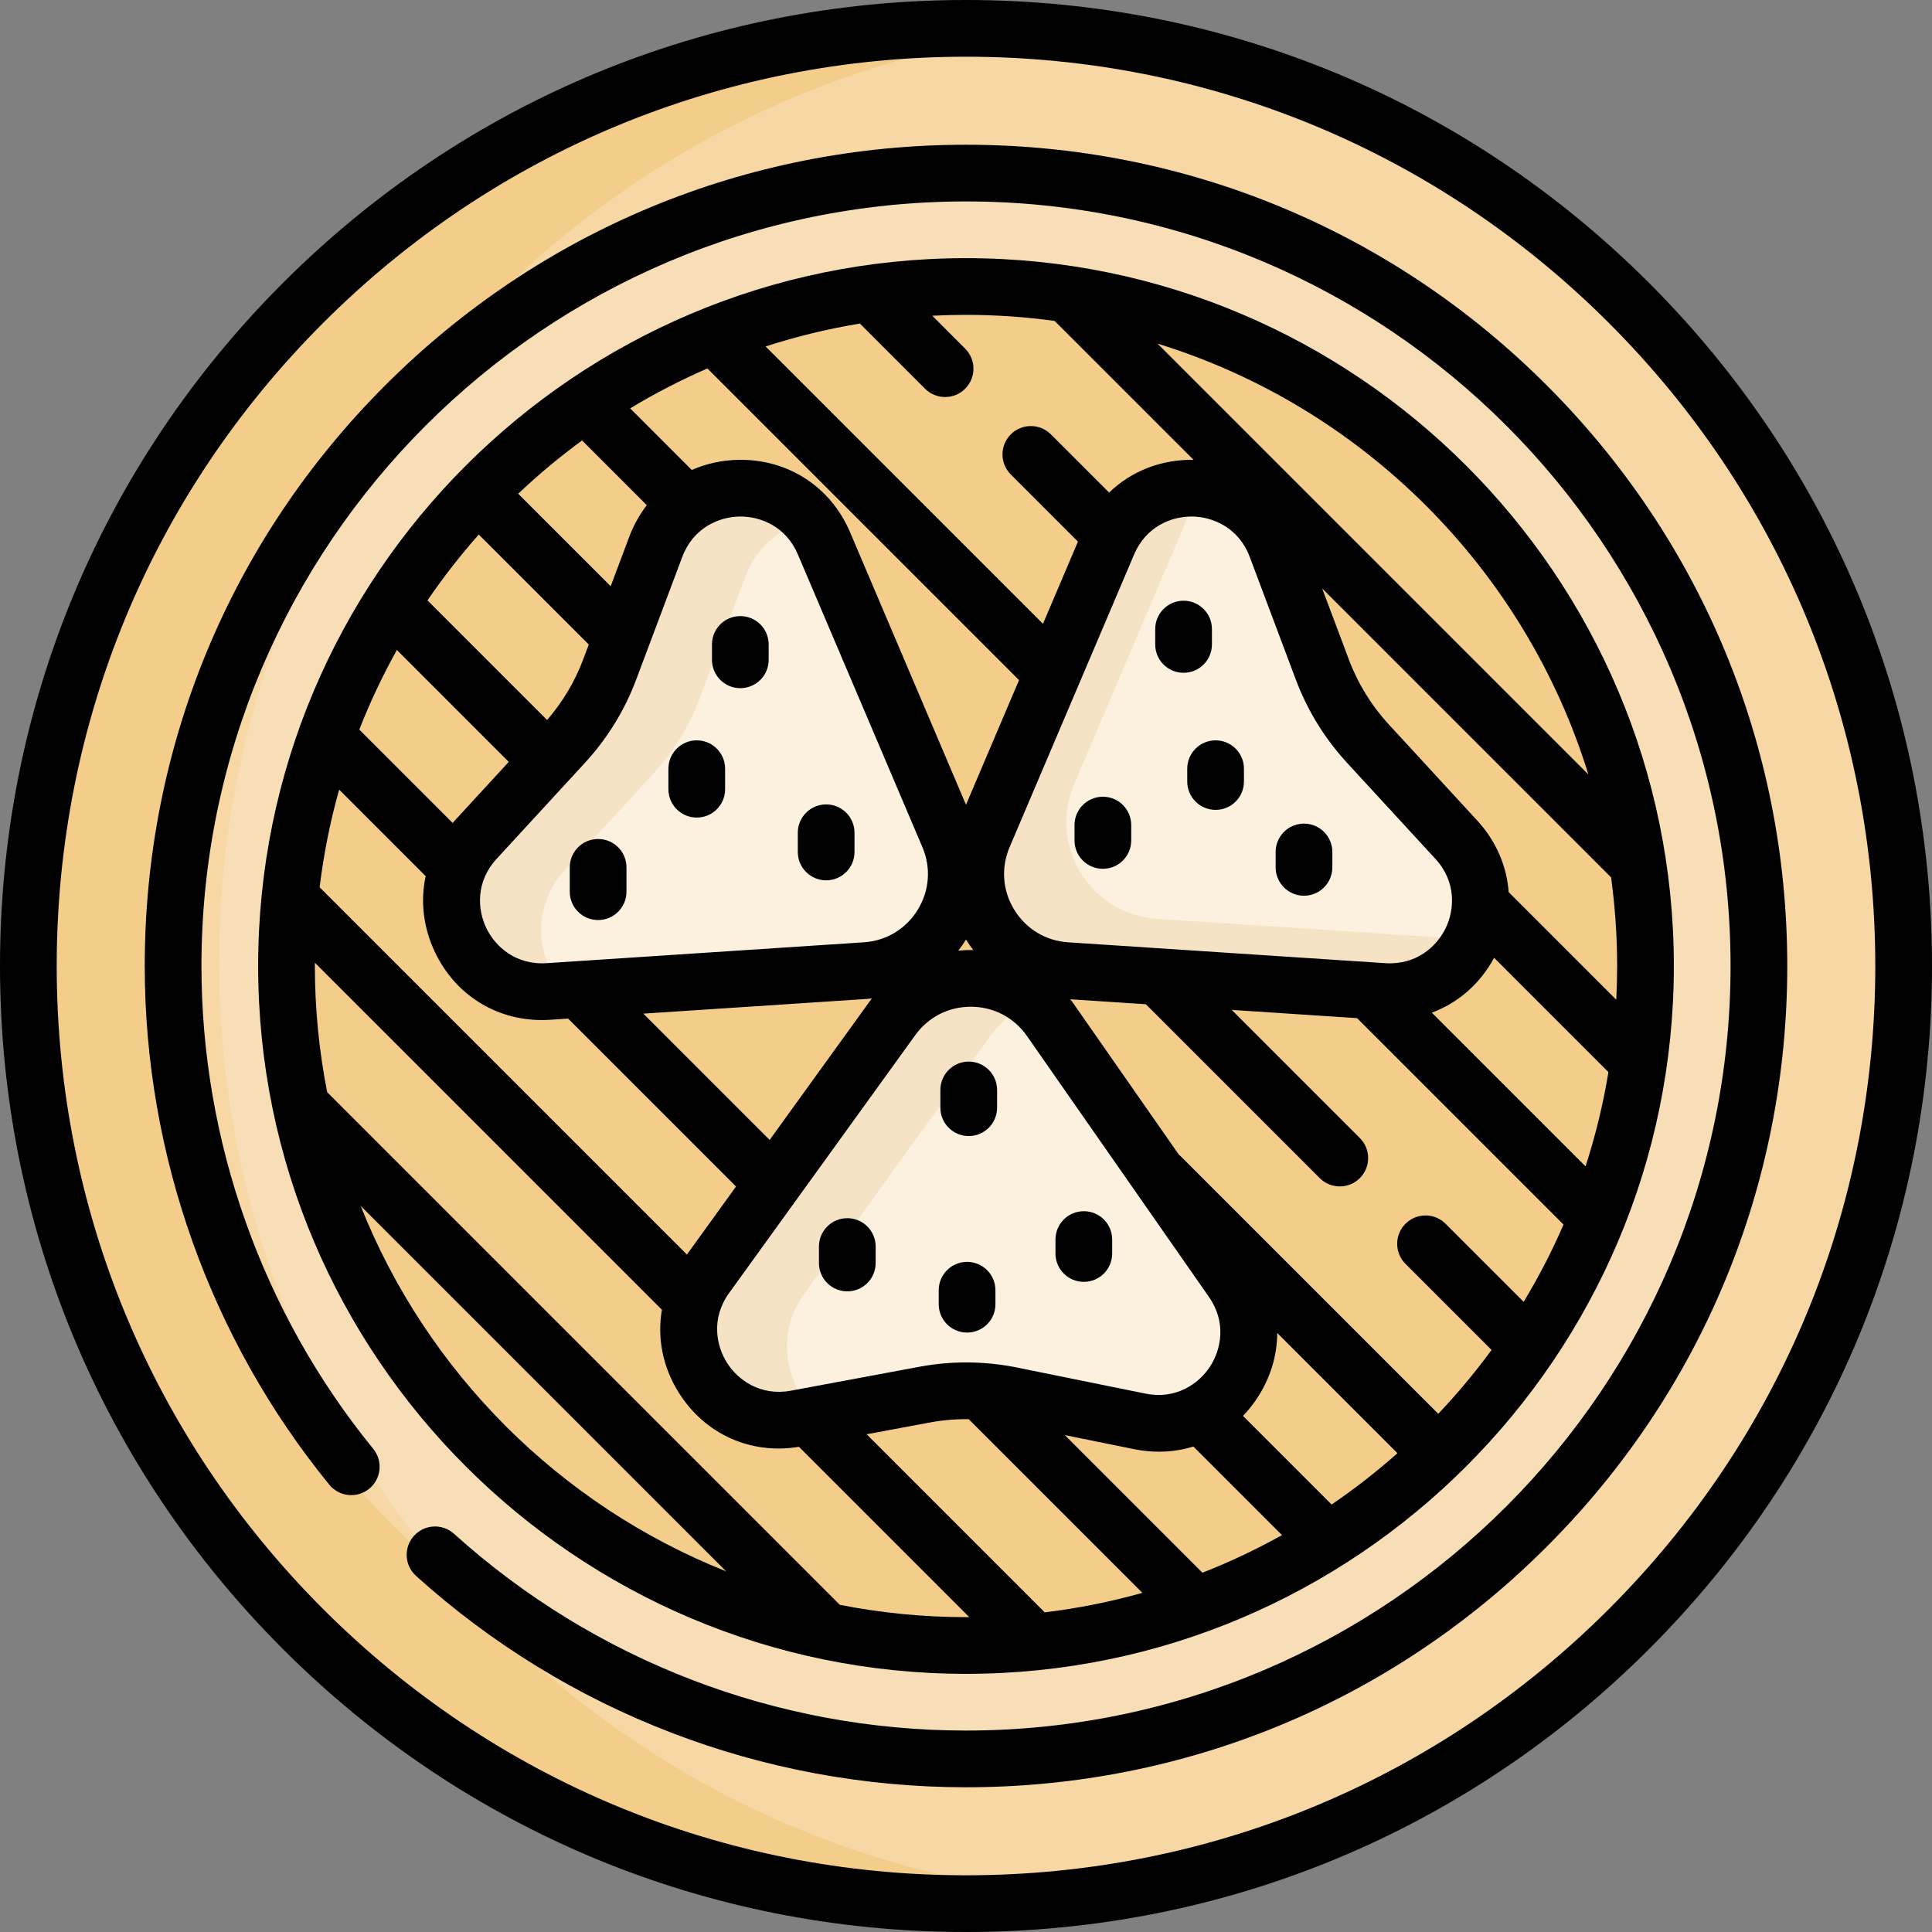 <svg id="Capa_1" enable-background="new 0 0 511.022 511.022" height="512" viewBox="0 0 511.022 511.022" width="512" xmlns="http://www.w3.org/2000/svg"><rect x="0" y="0" width="511.022" height="511.022" fill="#808080" stroke="none"/><g><g><circle cx="252.618" cy="255.511" fill="#f7d8a4" r="248.011"/><path d="m57.965 254.511c0-126.324 94.458-230.606 216.588-246.054-7.224-.633-14.546-.957-21.935-.957-136.972 0-248.011 111.038-248.011 248.011s111.038 248.011 248.011 248.011c10.649 0 21.129-.666 31.425-1.968-126.702-11.099-226.078-117.459-226.078-247.043z" fill="#f5cd8b"/><g><g><circle cx="252.618" cy="255.511" fill="#f8deb6" r="209.728"/><g><g id="XMLID_221_"><g><circle cx="252.618" cy="255.511" fill="#f5cd8b" r="179.73"/></g></g></g><path d="m385.195 222.098-23.37-25.401c-5.249-5.705-9.348-12.369-12.074-19.626l-12.17-32.403c-7.607-20.253-36.032-20.864-44.501-.956l-32.933 77.416c-6.909 16.241 4.286 34.441 21.897 35.6l83.935 5.522c21.59 1.419 33.865-24.23 19.216-40.152z" fill="#fcf1de"/><path d="m306.005 243.039c-17.612-1.159-28.806-19.359-21.897-35.6l32.933-77.416c.116-.273.268-.527.391-.792-9.666-.897-19.844 3.885-24.351 14.481l-32.933 77.416c-6.909 16.241 4.286 34.441 21.897 35.6l83.935 5.522c10.865.715 19.377-5.434 23.279-13.741z" fill="#f6e2c4"/><path d="m125.827 222.098 23.37-25.401c5.249-5.705 9.348-12.369 12.074-19.626l12.17-32.403c7.607-20.253 36.032-20.864 44.501-.956l32.933 77.416c6.909 16.241-4.286 34.441-21.897 35.6l-83.935 5.522c-21.59 1.419-33.865-24.23-19.216-40.152z" fill="#fcf1de"/><path d="m149.534 229.933 23.37-25.401c5.249-5.705 9.349-12.369 12.074-19.626l12.17-32.403c3.119-8.305 9.751-13.308 17.06-14.947-11.113-13.335-34.052-10.766-40.766 7.111l-12.17 32.403c-2.726 7.257-6.825 13.921-12.074 19.626l-23.37 25.401c-14.649 15.923-2.374 41.572 19.215 40.151l4.093-.269c-7.412-8.58-8.68-22.178.398-32.046z" fill="#f6e2c4"/><path d="m210.597 375.215 33.932-6.322c7.621-1.42 15.445-1.357 23.042.185l33.921 6.886c21.202 4.304 36.808-19.462 24.431-37.207l-48.128-69.004c-10.097-14.476-31.464-14.65-41.794-.339l-49.234 68.203c-12.662 17.543 2.559 41.561 23.83 37.598z" fill="#fcf1de"/><g><path d="m212.742 342.198 49.234-68.203c3.084-4.273 7.168-7.243 11.626-8.938-10.991-9.599-28.543-8.189-37.6 4.358l-49.234 68.203c-12.664 17.543 2.558 41.561 23.828 37.598l5.641-1.051c-8.454-7.629-11.376-21.05-3.495-31.967z" fill="#f6e2c4"/></g></g></g><path d="m118.157 416.472c-37.513-43.451-60.191-100.05-60.191-161.961 0-58.54 20.262-112.317 54.183-154.738-42.544 38.383-69.258 93.927-69.258 155.738 0 64.667 29.255 122.489 75.266 160.961z" fill="#f7d8a4"/></g><g><path d="m313.059 177.959c4.143 0 7.5-3.357 7.5-7.5v-4.066c0-4.143-3.357-7.5-7.5-7.5s-7.5 3.357-7.5 7.5v4.066c0 4.143 3.358 7.5 7.5 7.5z"/><path d="m314.03 203.327v3.389c0 4.143 3.357 7.5 7.5 7.5s7.5-3.357 7.5-7.5v-3.389c0-4.143-3.357-7.5-7.5-7.5s-7.5 3.358-7.5 7.5z"/><path d="m291.711 229.803c4.143 0 7.5-3.357 7.5-7.5v-4.066c0-4.143-3.357-7.5-7.5-7.5s-7.5 3.357-7.5 7.5v4.066c0 4.143 3.358 7.5 7.5 7.5z"/><path d="m344.911 236.919c4.143 0 7.5-3.357 7.5-7.5v-4.066c0-4.143-3.357-7.5-7.5-7.5s-7.5 3.357-7.5 7.5v4.066c0 4.143 3.357 7.5 7.5 7.5z"/><path d="m195.817 182.026c4.142 0 7.5-3.357 7.5-7.5v-4.066c0-4.143-3.358-7.5-7.5-7.5s-7.5 3.357-7.5 7.5v4.066c0 4.142 3.358 7.5 7.5 7.5z"/><path d="m218.52 232.853c4.142 0 7.5-3.357 7.5-7.5v-5.083c0-4.143-3.358-7.5-7.5-7.5s-7.5 3.357-7.5 7.5v5.083c0 4.142 3.358 7.5 7.5 7.5z"/><path d="m184.296 216.249c4.142 0 7.5-3.357 7.5-7.5v-5.422c0-4.143-3.358-7.5-7.5-7.5s-7.5 3.357-7.5 7.5v5.422c0 4.143 3.358 7.5 7.5 7.5z"/><path d="m158.205 243.357c4.142 0 7.5-3.357 7.5-7.5v-6.438c0-4.143-3.358-7.5-7.5-7.5s-7.5 3.357-7.5 7.5v6.438c0 4.142 3.357 7.5 7.5 7.5z"/><path d="m256.234 280.797c-4.142 0-7.5 3.357-7.5 7.5v4.694c0 4.143 3.358 7.5 7.5 7.5 4.143 0 7.5-3.357 7.5-7.5v-4.694c0-4.142-3.358-7.5-7.5-7.5z"/><path d="m224.115 322.212c-4.142 0-7.5 3.357-7.5 7.5v4.359c0 4.143 3.358 7.5 7.5 7.5s7.5-3.357 7.5-7.5v-4.359c0-4.142-3.358-7.5-7.5-7.5z"/><path d="m255.795 333.77c-4.142 0-7.5 3.357-7.5 7.5v3.7c0 4.143 3.358 7.5 7.5 7.5 4.143 0 7.5-3.357 7.5-7.5v-3.7c0-4.143-3.357-7.5-7.5-7.5z"/><path d="m286.675 339.057c4.143 0 7.5-3.357 7.5-7.5v-3.689c0-4.143-3.357-7.5-7.5-7.5s-7.5 3.357-7.5 7.5v3.689c0 4.142 3.358 7.5 7.5 7.5z"/><path d="m409.114 101.908c-41.028-41.029-95.579-63.625-153.603-63.625s-112.574 22.596-153.603 63.625c-41.029 41.028-63.625 95.579-63.625 153.603 0 49.878 17.336 98.603 48.815 137.197 2.619 3.209 7.343 3.691 10.552 1.071 3.21-2.617 3.69-7.342 1.072-10.552-29.302-35.926-45.439-81.283-45.439-127.717 0-111.509 90.719-202.228 202.228-202.228s202.228 90.719 202.228 202.228-90.719 202.229-202.228 202.229c-50.132 0-98.226-18.483-135.421-52.046-3.077-2.774-7.819-2.531-10.593.544-2.775 3.075-2.531 7.817.544 10.593 39.957 36.054 91.619 55.909 145.47 55.909 58.023 0 112.574-22.596 153.603-63.625 41.029-41.028 63.625-95.579 63.625-153.603s-22.596-112.574-63.625-153.603z"/><path d="m436.185 74.837c-48.26-48.259-112.425-74.837-180.674-74.837-68.25 0-132.414 26.578-180.674 74.837-48.259 48.26-74.837 112.425-74.837 180.674s26.578 132.414 74.837 180.674c48.26 48.259 112.424 74.837 180.674 74.837 68.249 0 132.414-26.578 180.674-74.837 48.259-48.26 74.837-112.425 74.837-180.674s-26.578-132.414-74.837-180.674zm-10.607 350.74c-45.426 45.427-105.823 70.444-170.066 70.444s-124.641-25.018-170.067-70.444c-45.427-45.425-70.445-105.823-70.445-170.066s25.018-124.641 70.444-170.066c45.427-45.427 105.825-70.445 170.067-70.445 64.243 0 124.641 25.018 170.066 70.444 45.427 45.426 70.444 105.823 70.444 170.066s-25.017 124.642-70.443 170.067z"/><path d="m255.511 442.739c103.237 0 187.228-83.99 187.228-187.228s-83.99-187.228-187.228-187.228-187.228 83.99-187.228 187.228 83.99 187.228 187.228 187.228zm-160.116-123.783 96.672 96.671c-44.018-17.503-79.169-52.654-96.672-96.671zm126.739 105.525-135.592-135.592c-2.13-10.802-3.258-21.96-3.258-33.378 0-.287.01-.572.011-.858l91.779 91.779c-1.289 7.448.208 15.215 4.548 22.064 6.917 10.915 19.02 16.301 31.704 14.189l45.043 45.043c-.287.001-.571.011-.858.011-11.417 0-22.575-1.128-33.377-3.258zm-95.493-283.092 29.093 29.093-1.484 3.95c-2.214 5.896-5.429 11.271-9.543 16.012l-31.638-31.639c4.153-6.097 8.691-11.911 13.572-17.416zm173.341 5.258c3.149-7.403 9.83-10.023 15.165-10.023.116 0 .231.001.347.003 5.389.116 12.177 2.981 15.066 10.677l12.17 32.404c3.08 8.2 7.647 15.625 13.575 22.067l23.37 25.401c5.566 6.05 5.063 13.401 2.736 18.264-2.327 4.861-7.724 9.84-15.939 9.326l-83.936-5.522c-5.938-.391-11.13-3.521-14.247-8.59-3.118-5.067-3.57-11.115-1.241-16.591zm95.218 106.691 30.239 30.24c-1.405 8.537-3.44 16.864-6.055 24.932l-40.661-40.66c6.944-2.576 12.762-7.612 16.477-14.512zm32.539 2.173c0 2.993-.078 5.967-.229 8.923l-28.462-28.463c-.493-6.87-3.316-13.499-8.333-18.951l-23.37-25.401c-4.616-5.018-8.174-10.8-10.572-17.186l-7.052-18.777 76.417 76.417c1.047 7.667 1.601 15.489 1.601 23.438zm-75.522 142.442-23.444-23.443c1.384-1.439 2.656-3.028 3.796-4.763 3.498-5.326 5.239-11.248 5.264-17.165l31.8 31.8c-5.505 4.88-11.319 9.418-17.416 13.571zm-34.173 18.032-36.397-36.397 18.353 3.726c2.204.448 4.395.666 6.551.666 3.139 0 6.198-.472 9.109-1.368l23.437 23.436c-6.754 3.765-13.782 7.094-21.053 9.937zm-41.711 10.491-47.105-47.104 16.674-3.107c3.427-.638 6.875-.931 10.32-.888l45.937 45.938c-8.369 2.358-16.996 4.092-25.826 5.161zm43.44-83.429c4.702 6.743 3.217 13.96.258 18.466s-8.991 8.741-17.046 7.101l-33.921-6.885c-4.47-.908-8.976-1.362-13.484-1.362-4.148 0-8.299.385-12.424 1.153l-33.932 6.322c-8.082 1.505-14.046-2.822-16.931-7.376-2.886-4.553-4.254-11.793.558-18.459l49.233-68.203c3.453-4.782 8.798-7.516 14.688-7.516h.154c5.95.049 11.314 2.875 14.719 7.756zm-165.056-141.272c5.929-6.444 10.497-13.869 13.576-22.068l12.17-32.403c2.89-7.695 9.678-10.561 15.067-10.677.115-.002.23-.003.347-.003 5.335 0 12.016 2.621 15.165 10.023l32.933 77.416c2.329 5.476 1.877 11.522-1.24 16.591-3.118 5.068-8.311 8.199-14.248 8.59l-83.935 5.522c-8.209.521-13.613-4.464-15.94-9.326s-2.83-12.214 2.736-18.264zm100.793 46.738c0-.001.001-.001.001-.002 0 .001.001.001.001.002.599.973 1.248 1.898 1.928 2.791-.131-.002-.261-.014-.393-.015-.095-.001-.188-.001-.283-.001-1.112 0-2.21.066-3.297.171.723-.939 1.41-1.917 2.043-2.946zm-26.04 15.697c.39-.026.774-.072 1.16-.11-.238.307-.48.608-.709.925l-26.343 36.494-33.407-33.406zm26.041-51.344-30.667-72.09c-5.144-12.092-16.506-19.409-29.637-19.146-4.364.094-8.486 1.035-12.228 2.68l-16.299-16.299c6.542-3.955 13.369-7.48 20.439-10.551l82.423 82.423zm-84.433-79.243c-1.914 2.485-3.491 5.302-4.657 8.407l-4.894 13.031-24.463-24.463c5.32-5.047 10.966-9.753 16.894-14.096zm-36.51 67.897-14.26 15.5c-.198.216-.375.443-.567.662l-24.704-24.703c2.843-7.271 6.172-14.3 9.937-21.054zm-21.978 30.224c-1.425 6.6-.646 13.616 2.49 20.17 5.352 11.183 16.039 17.893 28.242 17.892.732 0 1.471-.024 2.213-.073l4.731-.311 44.417 44.417-12.992 17.997-97.145-97.146c1.069-8.83 2.803-17.458 5.161-25.828zm267.835 142.214-68.062-68.062c-.184-.184-.375-.354-.573-.515l-27.843-39.92c-.275-.394-.565-.771-.854-1.151l19.988 1.315 45.994 45.994c1.465 1.464 3.385 2.196 5.304 2.196s3.839-.732 5.304-2.196c2.929-2.93 2.929-7.678 0-10.607l-33.892-33.892 33.171 2.182 54.601 54.6c-3.071 7.07-6.596 13.897-10.551 20.439l-20.651-20.652c-2.929-2.929-7.678-2.93-10.606-.001-2.93 2.93-2.93 7.678-.001 10.606l22.768 22.769c-4.344 5.93-9.05 11.575-14.097 16.895zm39.707-169.104-113.962-113.964c54.298 16.743 97.22 59.666 113.962 113.964zm-141.182-119.969 36.747 36.747c-8.639-.14-16.506 3.019-22.335 8.653l-15.397-15.396c-2.93-2.928-7.678-2.928-10.607 0-2.929 2.93-2.929 7.678 0 10.607l17.764 17.764-9.248 21.74-73.363-73.362c8.069-2.616 16.396-4.65 24.934-6.056l17.236 17.237c1.464 1.464 3.384 2.196 5.303 2.196s3.839-.732 5.303-2.196c2.929-2.93 2.929-7.678 0-10.607l-8.699-8.699c2.956-.152 5.93-.229 8.923-.229 7.95-.001 15.772.553 23.439 1.601z"/></g></g></svg>